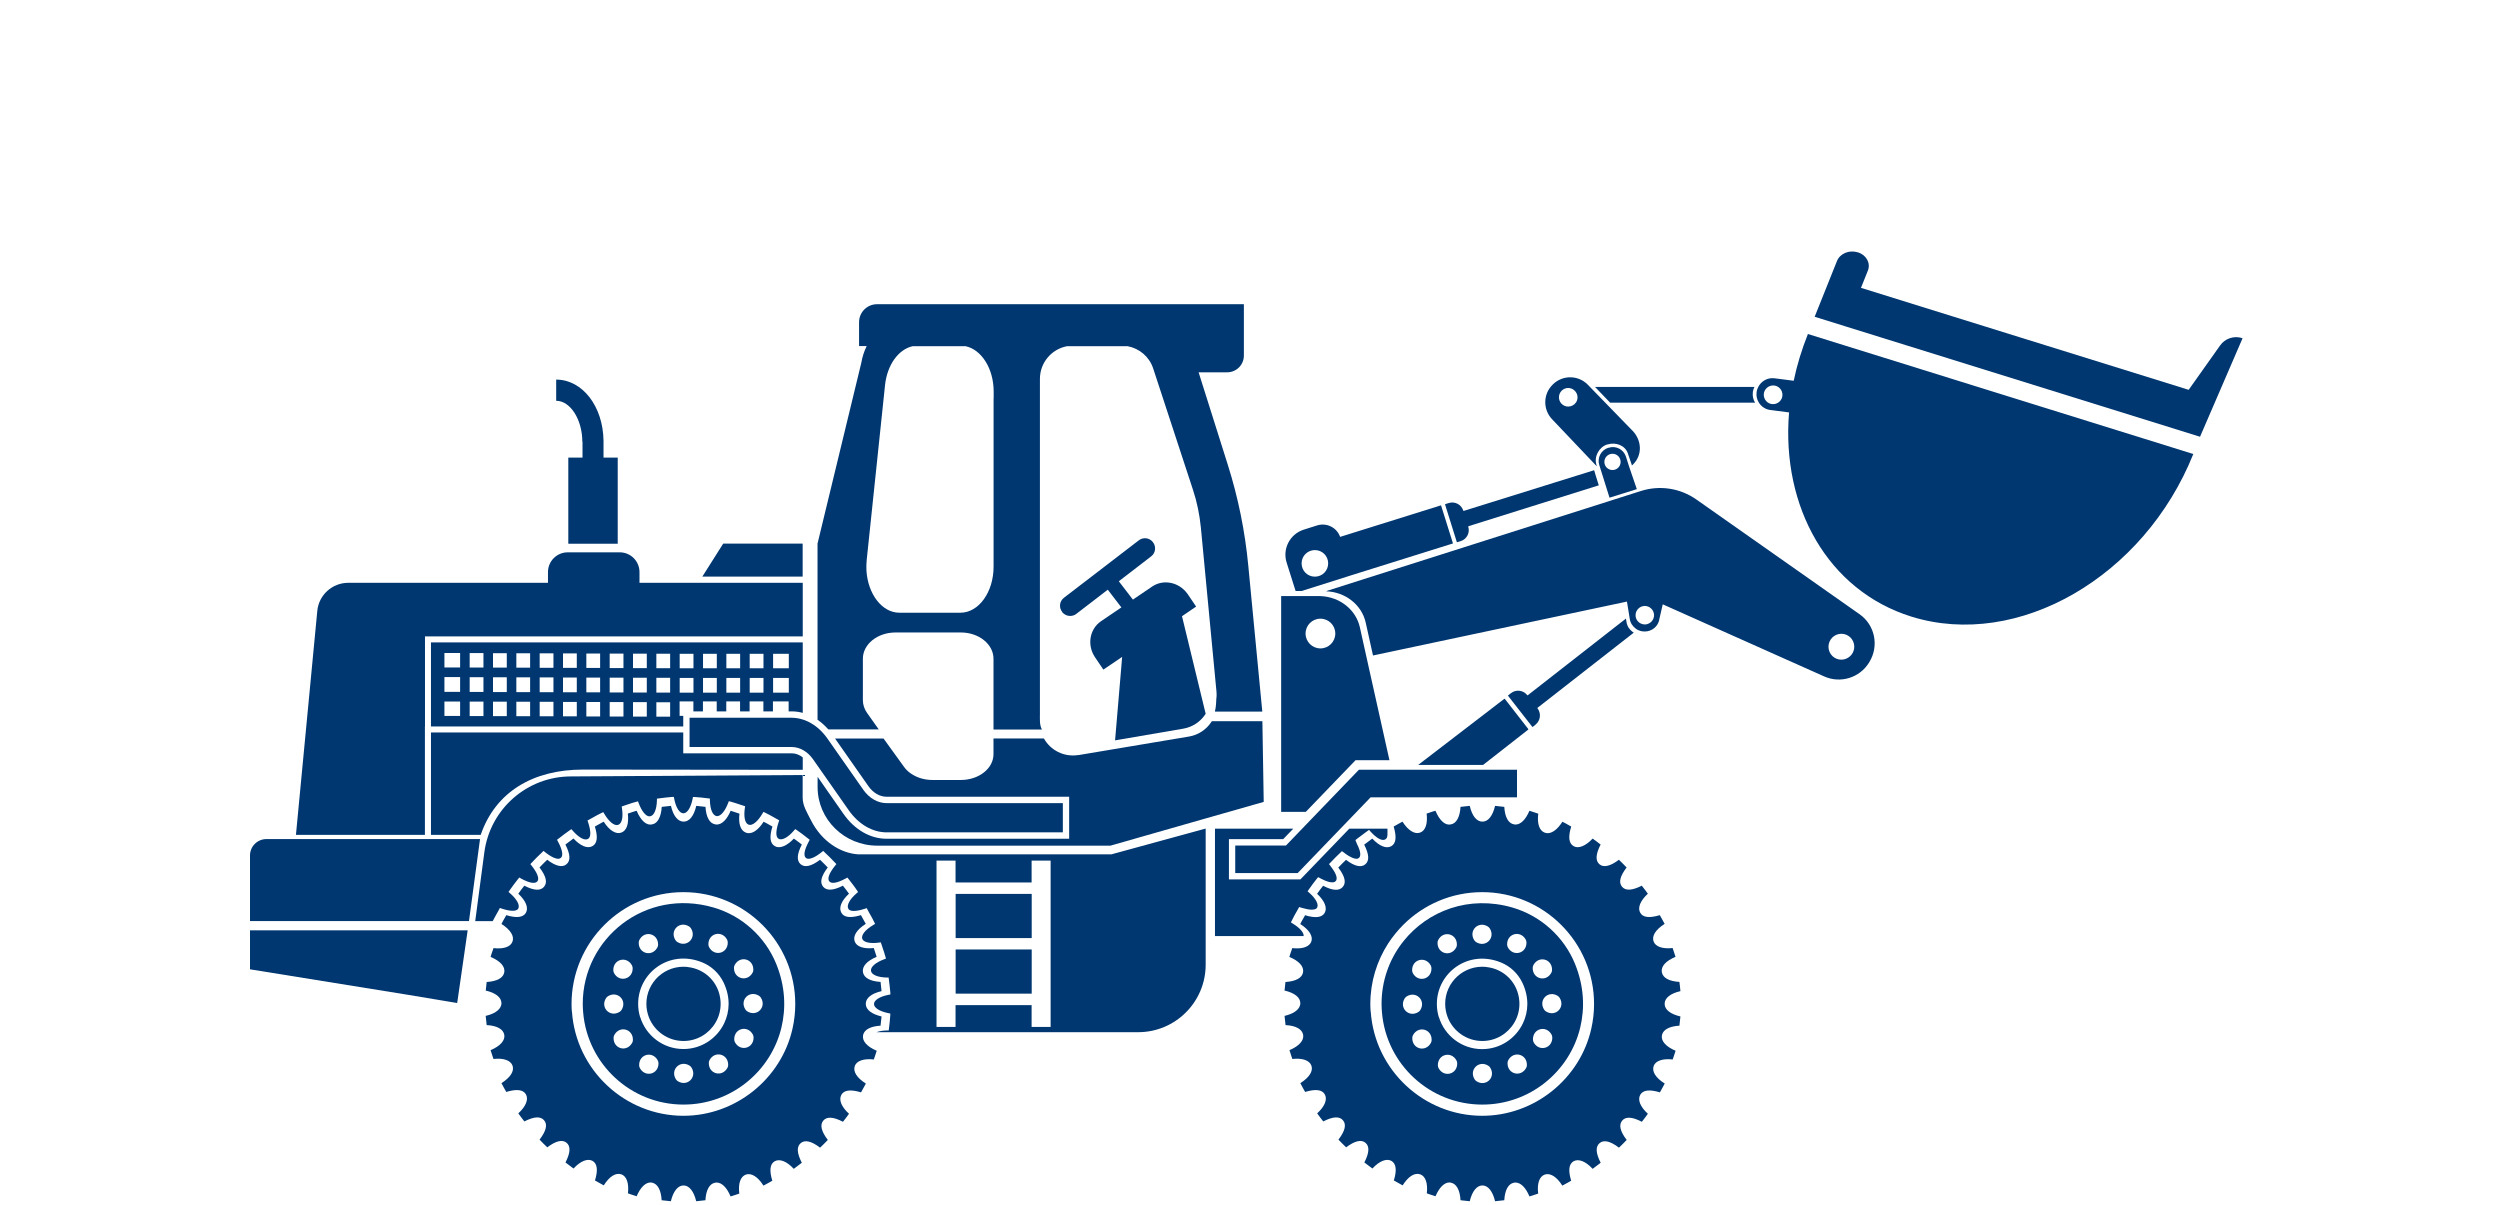 <svg width="220" height="106" viewBox="0 0 220 106" fill="none" xmlns="http://www.w3.org/2000/svg">
<path d="M50.011 40.267H51.261V38.886H51.246C51.246 36.928 50.194 35.269 48.944 35.269V33.405C51.254 33.405 53.066 35.758 53.11 38.776V40.267H54.36V47.846H50.011V40.267Z" fill="#003771"/>
<path d="M84.096 83.553H90.79V87.441H84.096V83.553Z" fill="#003771"/>
<path d="M84.096 78.663H90.79V82.551H84.096V78.663Z" fill="#003771"/>
<path d="M97.49 51.889L94.713 54.023C94.458 54.22 94.129 54.249 93.844 54.14C93.705 54.081 93.573 53.993 93.471 53.862V53.847C93.164 53.46 93.237 52.905 93.625 52.605L100.216 47.548C100.604 47.248 101.159 47.321 101.459 47.709V47.723C101.517 47.789 101.554 47.862 101.583 47.928C101.729 48.286 101.627 48.71 101.305 48.958L98.455 51.151L99.697 52.766L99.77 52.715L101.386 51.618C102.372 50.946 103.731 51.224 104.469 52.218C104.491 52.247 104.513 52.269 104.528 52.298L105.259 53.38L104.016 54.227L106.099 62.814C105.668 63.486 104.974 63.976 104.133 64.122L98.674 65.058L98.126 65.153L98.674 58.7L98.747 57.808L97.206 58.853L97.096 58.926L96.365 57.845C95.642 56.778 95.875 55.36 96.891 54.666L98.682 53.453L97.907 52.444L97.483 51.889H97.49Z" fill="#003771"/>
<path d="M40.117 81.872H41.154L40.233 88.267L35.761 87.521L22 85.3V81.872H38.019H40.117Z" fill="#003771"/>
<path d="M97.695 74.418H77.204C74.302 74.418 71.949 72.109 71.949 69.266V68.36L74.229 71.626C75.201 73.015 76.582 73.811 78.022 73.811H94.085V70.114H78.022C77.423 70.114 76.838 69.778 76.422 69.186L73.484 64.991H77.752L78.497 66.021L79.564 67.498C79.761 67.775 80.025 68.002 80.339 68.184C80.828 68.477 81.428 68.638 82.063 68.638H84.555C86.141 68.638 87.427 67.622 87.427 66.372V64.984H91.863C92.433 66.007 93.61 66.642 94.874 66.445C94.889 66.445 94.903 66.445 94.925 66.445L98.623 65.824L104.63 64.816C105.47 64.677 106.165 64.187 106.596 63.537C106.61 63.515 106.632 63.486 106.647 63.464H111.09L111.207 70.567L106.106 72.021L97.695 74.425V74.418Z" fill="#003771"/>
<path d="M60.484 85.095C62.084 85.256 63.29 86.498 63.407 88.099C63.458 88.793 63.29 89.451 62.961 89.999C62.391 90.963 61.346 91.607 60.148 91.607C58.774 91.607 57.597 90.752 57.115 89.553C56.969 89.18 56.881 88.771 56.881 88.34C56.881 86.425 58.526 84.898 60.484 85.088V85.095Z" fill="#003771"/>
<path d="M62.8 79.862C65.284 80.585 67.323 82.419 68.302 84.809C69.106 86.782 69.179 88.704 68.763 90.436C67.82 94.317 64.32 97.203 60.147 97.203C55.514 97.203 51.706 93.644 51.319 89.106C51.297 88.85 51.282 88.595 51.282 88.339C51.282 82.58 56.771 78.108 62.8 79.862ZM56.274 82.697C56.23 82.77 56.208 82.865 56.208 82.946C56.186 83.925 57.377 84.239 57.845 83.384C57.889 83.311 57.911 83.216 57.911 83.136C57.933 82.156 56.741 81.835 56.274 82.697ZM60.812 81.703C60.768 81.63 60.702 81.564 60.629 81.521C59.796 81.009 58.919 81.886 59.431 82.719C59.474 82.792 59.54 82.858 59.613 82.902C60.447 83.413 61.323 82.536 60.812 81.703ZM63.976 82.675C63.508 81.82 62.317 82.135 62.339 83.114C62.339 83.201 62.368 83.289 62.405 83.362C62.873 84.217 64.064 83.903 64.042 82.924C64.042 82.836 64.013 82.748 63.976 82.675ZM66.965 87.805C66.921 87.732 66.856 87.666 66.782 87.623C65.949 87.111 65.072 87.988 65.584 88.821C65.628 88.894 65.694 88.96 65.767 89.004C66.6 89.515 67.477 88.638 66.965 87.805ZM64.678 91.722C65.145 92.577 66.337 92.263 66.315 91.284C66.315 91.196 66.285 91.109 66.249 91.035C65.781 90.18 64.59 90.495 64.612 91.474C64.612 91.562 64.641 91.649 64.678 91.722ZM66.227 85.598C66.271 85.525 66.293 85.43 66.293 85.35C66.315 84.371 65.124 84.056 64.656 84.911C64.612 84.984 64.59 85.079 64.59 85.16C64.568 86.139 65.759 86.453 66.227 85.598ZM64.013 93.973C64.057 93.9 64.079 93.812 64.079 93.725C64.1 92.745 62.909 92.431 62.441 93.286C62.398 93.359 62.376 93.454 62.376 93.535C62.354 94.514 63.545 94.828 64.013 93.973ZM59.474 94.967C59.518 95.04 59.584 95.106 59.657 95.15C60.49 95.661 61.367 94.784 60.856 93.951C60.812 93.878 60.746 93.812 60.673 93.769C59.84 93.257 58.963 94.134 59.474 94.967ZM56.31 93.995C56.778 94.85 57.969 94.536 57.947 93.557C57.947 93.469 57.918 93.381 57.881 93.308C57.414 92.453 56.222 92.767 56.245 93.747C56.245 93.834 56.274 93.922 56.31 93.995ZM56.332 89.486C56.829 91.123 58.342 92.314 60.14 92.314C61.725 92.314 63.085 91.386 63.728 90.049C64.217 89.026 64.298 87.761 63.676 86.461C63.289 85.657 62.61 85.014 61.784 84.685C58.904 83.516 56.157 85.606 56.157 88.339C56.157 88.741 56.215 89.128 56.325 89.493L56.332 89.486ZM55.631 91.766C55.675 91.693 55.696 91.605 55.696 91.518C55.718 90.538 54.527 90.224 54.059 91.079C54.016 91.152 53.994 91.247 53.994 91.328C53.972 92.307 55.163 92.629 55.631 91.766ZM53.504 87.666C53.431 87.71 53.365 87.776 53.321 87.849C52.81 88.682 53.687 89.559 54.52 89.048C54.593 89.004 54.659 88.938 54.703 88.865C55.214 88.032 54.337 87.155 53.504 87.666ZM54.038 85.635C54.505 86.49 55.696 86.176 55.675 85.196C55.675 85.109 55.645 85.021 55.609 84.948C55.141 84.093 53.95 84.407 53.972 85.386C53.972 85.474 54.001 85.562 54.038 85.635Z" fill="#003771"/>
<path d="M42.74 87.227C42.762 86.949 42.791 86.679 42.827 86.416C43.741 86.357 44.289 86.058 44.377 85.561C44.464 85.056 44.026 84.567 43.171 84.209C43.229 84.004 43.295 83.799 43.376 83.588L43.412 83.478C43.412 83.478 43.419 83.449 43.427 83.434C44.311 83.536 44.932 83.325 45.1 82.857C45.276 82.382 44.917 81.812 44.128 81.308C44.216 81.125 44.318 80.949 44.435 80.745L44.494 80.642C44.494 80.642 44.537 80.569 44.552 80.533C45.465 80.811 46.035 80.737 46.277 80.328C46.532 79.89 46.277 79.269 45.612 78.647C45.772 78.414 45.941 78.194 46.109 77.982L46.138 77.939C46.993 78.384 47.57 78.406 47.877 78.034C48.191 77.661 48.06 77.106 47.475 76.338C47.694 76.104 47.921 75.885 48.155 75.659C48.915 76.236 49.499 76.36 49.85 76.053C50.223 75.746 50.194 75.176 49.755 74.321L49.784 74.299C50.018 74.117 50.237 73.948 50.464 73.788C51.093 74.46 51.721 74.709 52.145 74.453C52.561 74.212 52.627 73.649 52.349 72.735L52.569 72.611C52.773 72.494 52.949 72.392 53.124 72.304C53.614 73.079 54.206 73.444 54.673 73.269C55.148 73.101 55.353 72.494 55.251 71.595L55.514 71.508C55.682 71.449 55.85 71.391 56.025 71.347C56.391 72.224 56.902 72.67 57.392 72.545C57.867 72.465 58.181 71.895 58.232 71.004C58.503 70.967 58.773 70.938 59.044 70.916C59.248 71.8 59.65 72.304 60.162 72.304C60.673 72.304 61.068 71.785 61.272 70.916C61.543 70.938 61.813 70.967 62.084 71.004C62.135 71.902 62.442 72.465 62.946 72.545C62.975 72.553 63.019 72.56 63.07 72.56C63.531 72.56 63.969 72.122 64.298 71.347C64.481 71.398 64.656 71.457 64.831 71.522L65.073 71.603C64.963 72.502 65.175 73.108 65.65 73.276C65.73 73.305 65.811 73.32 65.898 73.32C66.322 73.32 66.782 72.962 67.199 72.312C67.396 72.407 67.586 72.516 67.762 72.618L67.974 72.735C67.689 73.656 67.762 74.219 68.186 74.46C68.588 74.709 69.238 74.46 69.859 73.795C70.1 73.963 70.334 74.146 70.561 74.321C70.122 75.176 70.093 75.746 70.466 76.061C70.824 76.36 71.408 76.236 72.161 75.659C72.395 75.885 72.621 76.104 72.841 76.338C72.256 77.106 72.124 77.661 72.439 78.034C72.746 78.399 73.316 78.377 74.178 77.939L74.237 78.019C74.405 78.231 74.565 78.436 74.712 78.647C74.039 79.261 73.791 79.882 74.039 80.321C74.273 80.737 74.828 80.811 75.764 80.533C75.778 80.562 75.793 80.591 75.808 80.613L75.881 80.745C75.99 80.942 76.093 81.125 76.188 81.3C75.391 81.805 75.04 82.367 75.216 82.85C75.384 83.31 76.005 83.522 76.889 83.427C76.889 83.449 76.904 83.463 76.911 83.485L76.948 83.595C77.013 83.792 77.087 83.997 77.145 84.201C76.29 84.559 75.852 85.042 75.939 85.553C76.027 86.05 76.582 86.357 77.489 86.408C77.518 86.664 77.554 86.935 77.576 87.22C76.692 87.424 76.188 87.826 76.188 88.338C76.188 88.849 76.699 89.244 77.576 89.448C77.554 89.726 77.525 89.996 77.489 90.26C76.758 90.303 76.246 90.515 76.041 90.866C75.99 90.954 75.961 91.034 75.947 91.115C75.859 91.612 76.305 92.109 77.152 92.467C77.101 92.649 77.035 92.832 76.97 93.022L76.955 93.058C76.933 93.117 76.918 93.175 76.897 93.234C76.027 93.132 75.384 93.351 75.223 93.804C75.048 94.293 75.398 94.849 76.195 95.353C76.1 95.543 75.99 95.74 75.881 95.93C75.844 95.996 75.808 96.062 75.771 96.128C74.858 95.85 74.288 95.923 74.046 96.332C73.791 96.778 74.032 97.385 74.712 98.013C74.558 98.233 74.39 98.452 74.222 98.664L74.178 98.715C73.323 98.269 72.746 98.247 72.446 98.62C72.139 98.993 72.271 99.562 72.848 100.315C72.621 100.549 72.402 100.776 72.168 100.995C71.401 100.41 70.831 100.286 70.466 100.593C70.093 100.907 70.122 101.47 70.561 102.325L70.539 102.339C70.298 102.53 70.078 102.698 69.852 102.858C69.238 102.193 68.609 101.945 68.171 102.193C67.754 102.434 67.689 103.012 67.966 103.911H67.944C67.879 103.955 67.813 103.991 67.747 104.028C67.557 104.137 67.367 104.24 67.184 104.335C66.695 103.553 66.118 103.195 65.635 103.363C65.16 103.538 64.948 104.145 65.058 105.036L64.795 105.124C64.619 105.182 64.459 105.241 64.29 105.285C63.969 104.51 63.523 104.064 63.063 104.064C63.019 104.064 62.975 104.064 62.924 104.079C62.434 104.166 62.127 104.722 62.076 105.621C61.813 105.65 61.543 105.679 61.265 105.708C61.06 104.839 60.651 104.32 60.154 104.32C59.657 104.32 59.248 104.824 59.036 105.708C58.758 105.686 58.481 105.657 58.225 105.621C58.174 104.722 57.867 104.166 57.37 104.071C57.333 104.064 57.29 104.057 57.246 104.057C56.793 104.057 56.347 104.51 56.025 105.27C55.85 105.219 55.682 105.16 55.507 105.102L55.258 105.014C55.36 104.13 55.148 103.509 54.681 103.341C54.169 103.173 53.621 103.538 53.131 104.313C52.956 104.225 52.788 104.13 52.605 104.02L52.357 103.881C52.635 102.983 52.561 102.405 52.152 102.164C51.721 101.916 51.085 102.164 50.471 102.829C50.245 102.668 50.018 102.493 49.799 102.325L49.763 102.296C50.201 101.441 50.23 100.871 49.858 100.564C49.507 100.264 48.929 100.381 48.162 100.966C47.928 100.746 47.702 100.52 47.483 100.286C48.067 99.519 48.199 98.963 47.884 98.591C47.578 98.218 47 98.247 46.145 98.686C45.97 98.459 45.78 98.218 45.612 97.977C46.284 97.356 46.532 96.742 46.277 96.296C46.035 95.887 45.465 95.814 44.552 96.091C44.428 95.872 44.267 95.594 44.128 95.317C44.925 94.812 45.276 94.25 45.1 93.767C44.932 93.307 44.296 93.088 43.427 93.19C43.405 93.139 43.39 93.088 43.376 93.037L43.361 93C43.295 92.803 43.229 92.613 43.171 92.415C44.019 92.057 44.464 91.56 44.377 91.064C44.289 90.567 43.726 90.252 42.827 90.209C42.791 89.916 42.762 89.653 42.74 89.397C43.471 89.229 43.946 88.915 44.084 88.52C44.114 88.44 44.128 88.367 44.128 88.287C44.128 87.775 43.624 87.373 42.74 87.168V87.227ZM50.333 89.032C50.691 94.162 54.995 98.189 60.147 98.189C64.707 98.189 68.748 94.959 69.742 90.515C69.903 89.799 69.983 89.076 69.983 88.352C69.983 82.93 65.569 78.509 60.14 78.509C54.71 78.509 50.296 82.922 50.296 88.352C50.296 88.586 50.303 88.813 50.325 89.039L50.333 89.032Z" fill="#003771"/>
<path d="M130.778 85.095C132.378 85.256 133.584 86.498 133.701 88.099C133.752 88.793 133.584 89.451 133.255 89.999C132.685 90.963 131.64 91.607 130.442 91.607C129.068 91.607 127.891 90.752 127.409 89.553C127.263 89.18 127.175 88.771 127.175 88.34C127.175 86.425 128.819 84.898 130.778 85.088V85.095Z" fill="#003771"/>
<path d="M123.514 82.815C125.641 80.162 129.251 78.752 133.095 79.863C135.579 80.586 137.618 82.421 138.597 84.81C139.401 86.783 139.474 88.705 139.058 90.437C138.115 94.318 134.615 97.204 130.442 97.204C125.809 97.204 122.001 93.645 121.614 89.107C121.592 88.851 121.577 88.596 121.577 88.34C121.577 86.345 122.235 84.503 123.353 83.02C123.404 82.947 123.463 82.881 123.521 82.808L123.514 82.815ZM125.904 84.956C125.436 84.101 124.245 84.415 124.267 85.395C124.267 85.483 124.296 85.57 124.332 85.643C124.8 86.498 125.991 86.184 125.969 85.205C125.969 85.117 125.94 85.029 125.904 84.956ZM126.569 82.706C126.525 82.778 126.503 82.874 126.503 82.954C126.481 83.933 127.672 84.247 128.14 83.392C128.184 83.319 128.206 83.224 128.206 83.144C128.228 82.165 127.036 81.843 126.569 82.706ZM131.107 81.712C131.063 81.638 130.997 81.573 130.924 81.529C130.091 81.017 129.214 81.894 129.726 82.727C129.769 82.8 129.835 82.866 129.908 82.91C130.741 83.422 131.618 82.545 131.107 81.712ZM134.264 82.683C133.796 81.829 132.605 82.143 132.627 83.122C132.627 83.21 132.656 83.297 132.693 83.371C133.16 84.225 134.351 83.911 134.33 82.932C134.33 82.844 134.3 82.757 134.264 82.683ZM137.253 87.814C137.209 87.741 137.143 87.675 137.07 87.631C136.237 87.119 135.36 87.996 135.872 88.829C135.915 88.903 135.981 88.968 136.054 89.012C136.887 89.524 137.764 88.647 137.253 87.814ZM134.965 91.731C135.433 92.586 136.624 92.271 136.602 91.292C136.602 91.204 136.573 91.117 136.537 91.044C136.069 90.189 134.878 90.503 134.9 91.482C134.9 91.57 134.929 91.658 134.965 91.731ZM136.515 85.607C136.558 85.534 136.58 85.439 136.58 85.358C136.602 84.379 135.411 84.065 134.943 84.92C134.9 84.993 134.878 85.088 134.878 85.168C134.856 86.147 136.047 86.462 136.515 85.607ZM134.3 93.981C134.344 93.908 134.366 93.821 134.366 93.733C134.388 92.754 133.197 92.439 132.729 93.294C132.685 93.368 132.663 93.463 132.663 93.543C132.641 94.522 133.833 94.837 134.3 93.981ZM129.762 94.975C129.806 95.048 129.872 95.114 129.945 95.158C130.778 95.67 131.655 94.793 131.143 93.96C131.099 93.886 131.034 93.821 130.961 93.777C130.128 93.265 129.251 94.142 129.762 94.975ZM126.598 94.003C127.066 94.858 128.257 94.544 128.235 93.565C128.235 93.477 128.206 93.389 128.169 93.317C127.701 92.461 126.51 92.776 126.532 93.755C126.532 93.843 126.561 93.93 126.598 94.003ZM126.62 89.495C127.117 91.131 128.629 92.323 130.427 92.323C132.013 92.323 133.372 91.394 134.015 90.057C134.505 89.034 134.585 87.77 133.964 86.469C133.577 85.665 132.897 85.022 132.071 84.693C129.192 83.524 126.444 85.614 126.444 88.347C126.444 88.749 126.503 89.136 126.612 89.502L126.62 89.495ZM125.918 91.775C125.962 91.701 125.984 91.614 125.984 91.526C126.006 90.547 124.815 90.233 124.347 91.088C124.303 91.161 124.281 91.256 124.281 91.336C124.259 92.315 125.451 92.637 125.918 91.775ZM124.807 89.063C124.881 89.019 124.946 88.954 124.99 88.881C125.502 88.047 124.625 87.171 123.792 87.682C123.719 87.726 123.653 87.792 123.609 87.865C123.097 88.698 123.974 89.575 124.807 89.063Z" fill="#003771"/>
<path d="M113.033 87.227C113.055 86.949 113.084 86.679 113.121 86.416C114.034 86.357 114.582 86.058 114.67 85.561C114.758 85.056 114.319 84.567 113.464 84.209C113.523 84.004 113.589 83.799 113.669 83.588L113.705 83.478C113.705 83.478 113.713 83.449 113.72 83.434C114.495 83.522 115.065 83.368 115.306 83.025C115.342 82.974 115.372 82.922 115.394 82.864C115.569 82.389 115.211 81.819 114.422 81.315C114.509 81.132 114.612 80.957 114.729 80.752L114.787 80.65C114.787 80.65 114.831 80.577 114.846 80.54C115.759 80.818 116.329 80.745 116.57 80.336C116.826 79.897 116.57 79.276 115.905 78.655C116.066 78.421 116.234 78.202 116.402 77.99L116.431 77.946C117.286 78.392 117.864 78.414 118.171 78.041C118.485 77.668 118.353 77.113 117.769 76.346C117.988 76.112 118.214 75.892 118.448 75.666C119.208 76.243 119.793 76.367 120.144 76.061C120.516 75.754 120.487 75.183 120.049 74.329L120.078 74.307C120.312 74.124 120.531 73.956 120.758 73.795C121.386 74.467 122.015 74.716 122.438 74.46C122.84 74.226 122.913 73.685 122.665 72.816C122.658 72.787 122.65 72.765 122.643 72.735L122.862 72.611C123.067 72.494 123.242 72.392 123.418 72.304C123.907 73.079 124.499 73.444 124.967 73.269C125.442 73.101 125.646 72.494 125.544 71.595L125.807 71.508C125.975 71.449 126.143 71.391 126.319 71.347C126.684 72.224 127.196 72.67 127.685 72.545C128.16 72.465 128.475 71.895 128.526 71.004C128.796 70.967 129.067 70.938 129.337 70.916C129.542 71.8 129.944 72.304 130.455 72.304C130.967 72.304 131.361 71.785 131.566 70.916C131.836 70.938 132.107 70.967 132.377 71.004C132.428 71.902 132.735 72.465 133.239 72.545C133.269 72.553 133.312 72.56 133.364 72.56C133.824 72.56 134.262 72.122 134.591 71.347C134.774 71.398 134.949 71.457 135.125 71.522L135.366 71.603C135.256 72.502 135.468 73.108 135.943 73.276C136.024 73.305 136.104 73.32 136.192 73.32C136.616 73.32 137.076 72.962 137.493 72.312C137.69 72.407 137.88 72.516 138.055 72.618L138.267 72.735C137.982 73.656 138.055 74.219 138.479 74.46C138.881 74.709 139.531 74.46 140.153 73.795C140.394 73.963 140.628 74.146 140.854 74.321C140.416 75.176 140.386 75.746 140.759 76.061C141.117 76.36 141.702 76.236 142.462 75.659C142.696 75.885 142.922 76.104 143.141 76.338C142.557 77.106 142.425 77.661 142.74 78.034C143.046 78.399 143.616 78.377 144.479 77.939L144.537 78.019C144.705 78.231 144.866 78.436 145.012 78.647C144.347 79.261 144.091 79.882 144.34 80.321C144.574 80.737 145.129 80.811 146.065 80.533C146.079 80.562 146.094 80.591 146.108 80.613L146.182 80.745C146.291 80.942 146.393 81.125 146.488 81.3C145.692 81.805 145.341 82.367 145.517 82.85C145.685 83.31 146.306 83.522 147.19 83.427C147.19 83.449 147.205 83.463 147.212 83.485L147.248 83.595C147.314 83.792 147.387 83.997 147.446 84.201C146.591 84.559 146.152 85.042 146.24 85.553C146.328 86.05 146.883 86.357 147.789 86.408C147.818 86.664 147.855 86.935 147.877 87.22C146.993 87.424 146.488 87.826 146.488 88.338C146.488 88.849 147 89.244 147.877 89.448C147.855 89.726 147.826 89.996 147.789 90.26C147.058 90.303 146.547 90.515 146.342 90.866C146.291 90.954 146.262 91.034 146.247 91.115C146.16 91.612 146.605 92.109 147.453 92.467C147.402 92.649 147.336 92.832 147.27 93.022L147.256 93.058C147.234 93.117 147.219 93.175 147.197 93.234C146.328 93.132 145.685 93.351 145.524 93.804C145.348 94.293 145.699 94.849 146.496 95.353C146.401 95.543 146.291 95.74 146.182 95.93C146.145 95.996 146.108 96.062 146.072 96.128C145.158 95.85 144.588 95.923 144.347 96.332C144.091 96.778 144.333 97.385 145.012 98.013C144.859 98.233 144.691 98.452 144.523 98.664L144.479 98.715C143.624 98.269 143.046 98.247 142.747 98.62C142.44 98.993 142.571 99.562 143.149 100.315C142.922 100.549 142.703 100.776 142.469 100.995C141.702 100.41 141.132 100.286 140.766 100.593C140.394 100.907 140.423 101.47 140.861 102.325L140.84 102.339C140.598 102.53 140.379 102.698 140.153 102.858C139.539 102.193 138.91 101.945 138.472 102.193C138.055 102.434 137.989 103.012 138.267 103.911H138.245C138.179 103.955 138.114 103.991 138.048 104.028C137.858 104.137 137.668 104.24 137.485 104.335C136.996 103.553 136.418 103.195 135.936 103.363C135.461 103.538 135.249 104.145 135.359 105.036L135.096 105.124C134.92 105.182 134.759 105.241 134.591 105.285C134.27 104.51 133.824 104.064 133.364 104.064C133.32 104.064 133.276 104.064 133.225 104.079C132.735 104.166 132.428 104.722 132.377 105.621C132.114 105.65 131.844 105.679 131.566 105.708C131.361 104.839 130.952 104.32 130.455 104.32C129.958 104.32 129.549 104.824 129.337 105.708C129.059 105.686 128.782 105.657 128.526 105.621C128.475 104.722 128.168 104.166 127.671 104.071C127.634 104.064 127.59 104.057 127.547 104.057C127.093 104.057 126.648 104.51 126.326 105.27C126.151 105.219 125.983 105.16 125.807 105.102L125.559 105.014C125.661 104.13 125.449 103.509 124.981 103.341C124.47 103.173 123.922 103.538 123.432 104.313C123.257 104.225 123.089 104.13 122.906 104.02L122.658 103.881C122.935 102.983 122.862 102.405 122.453 102.164C122.022 101.916 121.386 102.164 120.772 102.829C120.546 102.668 120.319 102.493 120.1 102.325L120.063 102.296C120.502 101.441 120.531 100.871 120.158 100.564C119.808 100.264 119.23 100.381 118.463 100.966C118.229 100.746 118.002 100.52 117.783 100.286C118.368 99.519 118.499 98.963 118.185 98.591C117.878 98.218 117.301 98.247 116.446 98.686C116.271 98.459 116.081 98.218 115.912 97.977C116.585 97.356 116.833 96.742 116.577 96.296C116.336 95.887 115.766 95.814 114.853 96.091C114.729 95.872 114.568 95.594 114.429 95.317C115.226 94.812 115.576 94.25 115.401 93.767C115.233 93.307 114.59 93.088 113.727 93.19C113.705 93.139 113.691 93.088 113.676 93.037L113.662 93C113.596 92.803 113.53 92.613 113.472 92.415C114.319 92.057 114.765 91.56 114.677 91.064C114.59 90.567 114.027 90.252 113.128 90.209C113.092 89.916 113.062 89.653 113.04 89.397C113.771 89.229 114.246 88.915 114.385 88.52C114.414 88.44 114.429 88.367 114.429 88.287C114.429 87.775 113.925 87.373 113.04 87.168L113.033 87.227ZM120.626 89.032C120.984 94.162 125.288 98.189 130.44 98.189C135.001 98.189 139.042 94.959 140.036 90.515C140.196 89.799 140.277 89.076 140.277 88.352C140.277 82.93 135.863 78.509 130.433 78.509C127.737 78.509 125.288 79.597 123.505 81.366C123.001 81.87 122.548 82.426 122.153 83.032C121.167 84.567 120.589 86.394 120.589 88.352C120.589 88.586 120.597 88.813 120.619 89.039L120.626 89.032Z" fill="#003771"/>
<path d="M50.253 68.325L70.634 68.201V70.196C70.634 70.919 71.036 71.518 71.358 72.169C72.308 74.062 73.981 75.077 75.487 75.18H97.812L106.099 72.914V81.903V84.892C106.099 88.173 103.439 90.833 100.158 90.833H77.131C77.365 90.745 77.679 90.687 78.044 90.68H78.205L78.227 90.519C78.271 90.146 78.322 89.751 78.344 89.35V89.189L78.191 89.16C77.416 89.006 76.912 88.692 76.912 88.356C76.912 88.019 77.401 87.698 78.191 87.544L78.351 87.515V87.355C78.315 86.945 78.263 86.536 78.22 86.185L78.198 86.025H78.037C77.24 86.003 76.707 85.783 76.648 85.447C76.59 85.104 77.028 84.709 77.803 84.417L77.964 84.358L77.92 84.198C77.847 83.92 77.752 83.649 77.664 83.394L77.628 83.277C77.606 83.211 77.584 83.145 77.562 83.079L77.511 82.926L77.35 82.948C76.583 83.058 75.991 82.926 75.881 82.619C75.764 82.297 76.144 81.815 76.86 81.391L77.007 81.304L76.933 81.15C76.817 80.902 76.685 80.66 76.539 80.412L76.459 80.266C76.415 80.193 76.378 80.127 76.342 80.054L76.269 79.915L76.122 79.966C75.72 80.098 75.384 80.164 75.136 80.164C74.763 80.164 74.675 80.017 74.653 79.966C74.485 79.667 74.77 79.133 75.384 78.607L75.508 78.497L75.421 78.359C75.238 78.081 75.041 77.825 74.829 77.555L74.573 77.226L74.434 77.299C73.696 77.701 73.185 77.803 72.98 77.562C72.783 77.321 72.965 76.831 73.499 76.166L73.601 76.042L73.492 75.925C73.192 75.603 72.885 75.297 72.556 74.99L72.439 74.88L72.315 74.982C71.701 75.472 71.343 75.574 71.153 75.574C71.058 75.574 70.978 75.552 70.919 75.494C70.685 75.297 70.78 74.785 71.182 74.04L71.255 73.901L71 73.704C70.722 73.484 70.43 73.258 70.123 73.053L69.984 72.958L69.874 73.082C69.355 73.689 68.807 73.989 68.522 73.813C68.252 73.66 68.252 73.141 68.522 72.337L68.573 72.191L68.091 71.92C67.857 71.789 67.601 71.643 67.338 71.518L67.185 71.445L67.097 71.591C66.681 72.3 66.198 72.695 65.877 72.571C65.555 72.454 65.431 71.891 65.548 71.102L65.57 70.948L65.029 70.773C64.795 70.693 64.547 70.612 64.298 70.546L64.138 70.503L64.079 70.656C63.809 71.372 63.436 71.818 63.114 71.818C63.093 71.818 63.078 71.818 63.063 71.818C62.712 71.76 62.493 71.226 62.471 70.437V70.276L62.31 70.254C61.916 70.203 61.529 70.159 61.141 70.137H60.98L60.951 70.291C60.798 71.065 60.484 71.57 60.14 71.57C59.797 71.57 59.482 71.08 59.329 70.291L59.3 70.13H59.139C58.752 70.159 58.364 70.21 57.97 70.261L57.809 70.283V70.444C57.787 71.226 57.56 71.767 57.232 71.825C57.195 71.833 57.166 71.84 57.144 71.84C56.837 71.84 56.464 71.38 56.201 70.671L56.143 70.517L55.982 70.561C55.741 70.62 55.507 70.7 55.273 70.78L54.71 70.97L54.732 71.124C54.856 71.913 54.732 72.469 54.403 72.585C54.067 72.71 53.585 72.308 53.176 71.613L53.088 71.467L52.935 71.54C52.686 71.657 52.459 71.781 52.189 71.935L51.7 72.205L51.751 72.352C52.014 73.148 52.014 73.667 51.751 73.82C51.444 74.003 50.918 73.696 50.391 73.09L50.282 72.965L50.143 73.06C49.851 73.258 49.58 73.47 49.295 73.689L49.018 73.901L49.091 74.04C49.493 74.778 49.588 75.297 49.354 75.494C49.288 75.545 49.215 75.574 49.12 75.574C48.93 75.574 48.572 75.472 47.958 74.982L47.834 74.88L47.717 74.99C47.388 75.297 47.081 75.603 46.781 75.925L46.672 76.042L46.774 76.166C47.3 76.831 47.483 77.328 47.286 77.562C47.081 77.803 46.569 77.708 45.831 77.299L45.693 77.219L45.466 77.511C45.269 77.767 45.049 78.052 44.845 78.351L44.75 78.49L44.874 78.6C45.488 79.126 45.773 79.659 45.605 79.959C45.576 80.003 45.495 80.149 45.115 80.149C44.859 80.149 44.531 80.083 44.136 79.952L43.99 79.9L43.917 80.039C43.873 80.12 43.829 80.2 43.785 80.281L43.727 80.383C43.595 80.624 43.471 80.836 43.361 81.062H41.819L42.623 74.997C43.135 71.175 46.394 68.325 50.245 68.325H50.253ZM82.414 90.373H84.088V88.451H90.782V90.373H92.455V75.735H90.782V77.657H84.088V75.735H82.414V90.373Z" fill="#003771"/>
<path d="M23.447 73.838H42.243L41.271 81.051H22V75.285C22 74.481 22.651 73.838 23.447 73.838Z" fill="#003771"/>
<path d="M37.392 63.93V64.456V73.466H26.043L27.921 53.765C28.052 52.361 29.236 51.287 30.646 51.287H48.222V50.344C48.222 49.38 49.004 48.605 49.961 48.605H54.536C55.501 48.605 56.275 49.387 56.275 50.344V51.287H70.642V56.001H37.399V63.93H37.392Z" fill="#003771"/>
<path d="M42.295 73.467H37.925V64.456H60.126V66.291H69.663C70.007 66.291 70.343 66.415 70.642 66.649V67.745L51.298 67.723C46.914 67.723 43.603 69.681 42.303 73.467H42.295Z" fill="#003771"/>
<path d="M69.4 62.601V61.724H68.019V62.601H67.178V61.724H65.965V62.601H65.125V61.724H63.912V62.601H63.071V61.724H61.858V62.601H61.018V61.724H59.805V62.996H60.126V63.931H37.925V56.529H70.642V62.733C70.321 62.645 69.999 62.601 69.663 62.601H69.4ZM40.49 57.464H39.109V58.736H40.49V57.464ZM40.49 59.583H39.109V60.884H40.49V59.583ZM40.49 61.732H39.109V63.003H40.49V61.732ZM42.544 57.471H41.331V58.743H42.544V57.471ZM42.544 59.591H41.331V60.891H42.544V59.591ZM42.544 61.739H41.331V63.011H42.544V61.739ZM44.597 57.479H43.384V58.75H44.597V57.479ZM44.597 59.598H43.384V60.899H44.597V59.598ZM44.597 61.746H43.384V63.018H44.597V61.746ZM46.651 57.486H45.438V58.757H46.651V57.486ZM46.651 59.605H45.438V60.906H46.651V59.605ZM46.651 61.754H45.438V63.025H46.651V61.754ZM48.704 57.493H47.491V58.765H48.704V57.493ZM48.704 59.612H47.491V60.913H48.704V59.612ZM48.704 61.761H47.491V63.032H48.704V61.761ZM50.758 57.501H49.545V58.772H50.758V57.501ZM50.758 59.62H49.545V60.921H50.758V59.62ZM50.758 61.768H49.545V63.04H50.758V61.768ZM52.811 57.508H51.598V58.779H52.811V57.508ZM52.811 59.627H51.598V60.928H52.811V59.627ZM52.811 61.776H51.598V63.047H52.811V61.776ZM54.865 57.515H53.652V58.787H54.865V57.515ZM54.865 59.634H53.652V60.935H54.865V59.634ZM54.865 61.783H53.652V63.054H54.865V61.783ZM56.918 57.522H55.705V58.794H56.918V57.522ZM56.918 59.642H55.705V60.943H56.918V59.642ZM56.918 61.79H55.705V63.062H56.918V61.79ZM58.972 57.53H57.759V58.801H58.972V57.53ZM58.972 59.649H57.759V60.95H58.972V59.649ZM58.972 61.797H57.759V63.069H58.972V61.797ZM61.025 57.537H59.812V58.809H61.025V57.537ZM61.025 59.656H59.812V60.957H61.025V59.656ZM63.079 57.537H61.866V58.809H63.079V57.537ZM63.079 59.656H61.866V60.957H63.079V59.656ZM65.132 57.537H63.919V58.809H65.132V57.537ZM65.132 59.656H63.919V60.957H65.132V59.656ZM67.186 57.537H65.973V58.809H67.186V57.537ZM67.186 59.656H65.973V60.957H67.186V59.656ZM69.415 57.537H68.033V58.809H69.415V57.537ZM69.415 59.656H68.033V60.957H69.415V59.656Z" fill="#003771"/>
<path d="M63.641 47.839H70.634V50.74H61.806L63.641 47.839Z" fill="#003771"/>
<path d="M60.681 65.736V63.163H69.655C70.846 63.163 72.008 63.836 72.827 65.012L75.969 69.499C76.495 70.245 77.241 70.676 78.03 70.676H93.53V73.248H78.03C76.773 73.248 75.56 72.539 74.69 71.304L71.548 66.817C71.066 66.13 70.379 65.736 69.655 65.736H60.681Z" fill="#003771"/>
<path d="M107.05 61.41C107.064 61.227 107.071 61.044 107.05 60.862L105.676 46.421C105.566 45.303 105.34 44.192 104.989 43.126L101.481 32.427C101.145 31.396 100.268 30.658 99.237 30.468H93.888C92.536 30.724 91.513 31.915 91.513 33.34V62.806C91.513 63.317 91.469 63.785 91.689 64.201H87.428V57.968C87.428 56.696 86.142 55.658 84.556 55.658H78.805C77.219 55.658 75.933 56.689 75.933 57.968V61.015V61.614C75.933 62.016 76.064 62.411 76.313 62.754L77.329 64.187H72.893C72.6 63.858 72.279 63.573 71.943 63.339V47.832L75.794 31.93C75.882 31.404 76.042 30.914 76.269 30.454H75.597V28.356C75.597 27.479 76.305 26.77 77.182 26.77H109.461V30.454V31.294C109.461 32.105 108.803 32.763 107.992 32.763H105.478L108.043 40.889C108.957 43.776 109.563 46.758 109.848 49.768L111.083 62.623H106.911C107.042 62.031 107.006 61.834 107.042 61.395L107.05 61.41ZM87.443 35.065V34.466C87.443 32.441 86.376 30.768 84.98 30.468H80.31C79.068 30.739 78.074 32.105 77.884 33.881L76.269 49.286C76.24 49.6 76.232 49.907 76.247 50.207C76.371 52.253 77.599 53.919 79.148 53.919H84.519C86.127 53.919 87.435 52.107 87.435 49.871V35.072L87.443 35.065Z" fill="#003771"/>
<path d="M113.81 72.92L112.925 73.841H108.146V77.385H114.438L118.742 72.92H122.097V73.417C122.097 73.621 122.046 73.789 121.914 73.862C121.658 74.016 121.256 73.819 120.84 73.417C120.789 73.373 120.745 73.322 120.694 73.27L120.474 73.029L120.211 73.219C120.124 73.285 120.036 73.351 119.948 73.417C119.802 73.526 119.663 73.629 119.517 73.738L119.276 73.928L119.393 74.221C119.627 74.681 119.853 75.273 119.583 75.499C119.546 75.536 119.48 75.572 119.364 75.572C119.225 75.572 118.903 75.507 118.348 75.09L118.092 74.9L117.865 75.119C117.624 75.346 117.398 75.572 117.171 75.814L116.952 76.04L117.142 76.289C117.456 76.698 117.778 77.253 117.551 77.524C117.5 77.582 117.427 77.648 117.237 77.648C117.069 77.648 116.769 77.597 116.272 77.334L115.995 77.188L115.768 77.472C115.593 77.699 115.417 77.926 115.257 78.159L115.067 78.43L115.308 78.649C115.819 79.124 116.053 79.599 115.907 79.869C115.878 79.921 115.797 80.052 115.439 80.052C115.22 80.052 114.942 80.001 114.613 79.906L114.328 79.818L114.065 80.286C113.941 80.498 113.839 80.688 113.751 80.871L113.598 81.17L113.883 81.353C114.431 81.704 114.745 82.091 114.723 82.376H106.918V72.92H113.824H113.81Z" fill="#003771"/>
<path d="M146.014 54.555C145.883 55.14 145.371 55.556 144.772 55.571H144.75C144.501 55.578 144.26 55.512 144.056 55.395C144.019 55.374 143.99 55.352 143.961 55.33C143.683 55.132 143.478 54.833 143.42 54.475L143.369 54.153L143.171 52.94L120.824 57.683L120.181 54.782C119.83 53.218 118.383 52.085 116.688 52.034C116.753 52.012 116.812 51.983 116.878 51.961L144.406 43.206C146.058 42.68 147.856 42.958 149.273 43.951L163.641 54.051C165 55.001 165.373 56.85 164.503 58.26L164.474 58.311C163.648 59.649 161.96 60.168 160.527 59.525L146.321 53.181L146.007 54.548L146.014 54.555ZM145.539 53.971C145.444 53.532 145.013 53.247 144.574 53.342C144.319 53.393 144.129 53.561 144.019 53.773C144.004 53.802 143.99 53.824 143.982 53.854C143.931 53.992 143.917 54.146 143.946 54.307C144.019 54.65 144.304 54.899 144.633 54.942C144.721 54.957 144.816 54.957 144.911 54.935C144.925 54.935 144.94 54.928 144.954 54.92C145.371 54.811 145.627 54.394 145.539 53.971ZM160.929 57.149C161.061 57.763 161.66 58.158 162.274 58.026C162.34 58.012 162.406 57.99 162.471 57.961C162.968 57.756 163.268 57.222 163.151 56.674C163.019 56.06 162.42 55.666 161.806 55.797C161.507 55.863 161.258 56.039 161.097 56.28C160.937 56.528 160.864 56.835 160.929 57.142V57.149Z" fill="#003771"/>
<path d="M112.742 52.456H116.059C116.096 52.456 116.14 52.456 116.176 52.456C117.872 52.507 119.319 53.633 119.669 55.204L120.312 58.105L122.271 66.896H119.289L114.912 71.442H112.742V52.456ZM116.198 57.06C116.922 57.06 117.506 56.475 117.506 55.752C117.506 55.028 116.922 54.444 116.198 54.444C115.475 54.444 114.89 55.028 114.89 55.752C114.89 56.475 115.475 57.06 116.198 57.06Z" fill="#003771"/>
<path d="M130.521 67.314C130.521 67.314 130.507 67.314 130.499 67.314H127.321H125.64H124.799L132.378 61.497C132.392 61.49 132.414 61.49 132.421 61.497L134.49 64.157C134.49 64.157 134.497 64.194 134.49 64.201L130.521 67.307V67.314Z" fill="#003771"/>
<path d="M126.876 70.165H125.195H124.99H123.105H120.613L118.574 72.284L114.197 76.83H108.701V74.404H113.166L115.205 72.284L119.582 67.739H122.564H124.267H125.195H127H129.982H133.497V70.165H127H126.876Z" fill="#003771"/>
<path d="M135.141 63.764L134.885 63.962C134.885 63.962 134.848 63.969 134.841 63.962L132.714 61.236C132.714 61.236 132.707 61.199 132.714 61.192L132.97 60.995C133.409 60.651 134.052 60.731 134.395 61.17C134.395 61.17 134.424 61.192 134.439 61.185L143.084 54.432L143.135 54.754C143.194 55.112 143.398 55.411 143.676 55.609C143.705 55.631 143.742 55.653 143.771 55.674L135.301 62.288C135.301 62.288 135.287 62.317 135.301 62.332C135.645 62.785 135.564 63.421 135.126 63.764H135.141Z" fill="#003771"/>
<path d="M140.423 41.847L140.606 42.432L140.694 42.709L129.228 46.305C129.228 46.305 129.198 46.327 129.206 46.341C129.374 46.889 129.074 47.452 128.541 47.62L128.234 47.715C128.234 47.715 128.197 47.715 128.197 47.693L127.167 44.398C127.167 44.398 127.167 44.361 127.189 44.361L127.496 44.266C128.029 44.098 128.599 44.398 128.767 44.931C128.767 44.931 128.789 44.968 128.804 44.96L140.284 41.379L140.423 41.847Z" fill="#003771"/>
<path d="M118.56 50.738L114.533 52.01H114.014L113.225 49.511C112.838 48.298 113.51 46.997 114.73 46.609L115.907 46.237C116.747 45.974 117.639 46.419 117.931 47.245L126.81 44.468L127.862 47.823L118.574 50.731L118.56 50.738ZM115.709 48.407C115.066 48.407 114.54 48.926 114.54 49.576C114.54 50.227 115.059 50.746 115.709 50.746C116.36 50.746 116.879 50.227 116.879 49.576C116.879 48.926 116.36 48.407 115.709 48.407Z" fill="#003771"/>
<path d="M159.687 27.882L161.653 22.971C161.916 22.313 162.727 21.97 163.473 22.203H163.502C164.248 22.445 164.635 23.161 164.372 23.819L163.765 25.331L192.602 34.305L195.372 30.396C195.803 29.789 196.577 29.526 197.286 29.745L197.345 29.767L193.603 38.434L162.406 28.722L159.687 27.874V27.882Z" fill="#003771"/>
<path d="M157.43 36.292L155.778 36.08C155.347 36.021 154.996 35.773 154.784 35.437C154.616 35.174 154.536 34.852 154.58 34.523V34.494C154.601 34.333 154.653 34.194 154.726 34.056C154.981 33.537 155.544 33.215 156.151 33.288L157.846 33.507C158.131 32.141 158.548 30.767 159.096 29.393L193.011 39.953C188.678 50.769 177.57 57.178 168.201 54.262C160.842 51.967 156.75 44.601 157.437 36.299L157.43 36.292ZM156.385 33.997C155.975 33.807 155.486 33.982 155.288 34.392C155.098 34.801 155.274 35.291 155.683 35.488C156.092 35.678 156.582 35.502 156.779 35.093C156.969 34.684 156.794 34.194 156.385 33.997Z" fill="#003771"/>
<path d="M141.688 35.433L140.365 34.052H154.389C154.323 34.183 154.272 34.33 154.25 34.49V34.52C154.206 34.856 154.286 35.17 154.447 35.433H141.68H141.688Z" fill="#003771"/>
<path d="M143.654 37.891C144.487 38.754 144.553 40.054 143.691 40.888L143.662 40.917C143.662 40.917 143.625 40.939 143.61 40.953L143.26 39.923C143.026 39.192 142.193 38.885 141.462 39.112H141.433C140.702 39.353 140.256 40.186 140.49 40.924L140.519 41.026C140.519 41.026 140.49 41.004 140.475 40.99L136.595 36.905C135.762 36.042 135.784 34.676 136.639 33.843L136.668 33.813C137.53 32.98 138.897 33.002 139.73 33.857L139.905 34.04L141.25 35.421L143.647 37.891H143.654ZM138.495 34.31C138.356 34.208 138.188 34.142 138.005 34.142C137.552 34.142 137.187 34.508 137.187 34.961C137.187 35.414 137.552 35.779 138.005 35.779C138.283 35.779 138.524 35.641 138.678 35.429C138.773 35.297 138.824 35.136 138.824 34.961C138.824 34.698 138.692 34.464 138.495 34.31Z" fill="#003771"/>
<path d="M141.535 39.404H141.556C142.2 39.193 142.879 39.55 143.084 40.186L143.362 41.063L144.041 43.044L141.637 43.796L140.767 41.019L140.738 40.932C140.533 40.289 140.891 39.609 141.527 39.404H141.535ZM141.9 41.363C142.295 41.363 142.616 41.041 142.616 40.647C142.616 40.252 142.295 39.931 141.9 39.931C141.505 39.931 141.184 40.252 141.184 40.647C141.184 41.041 141.505 41.363 141.9 41.363Z" fill="#003771"/>
</svg>
